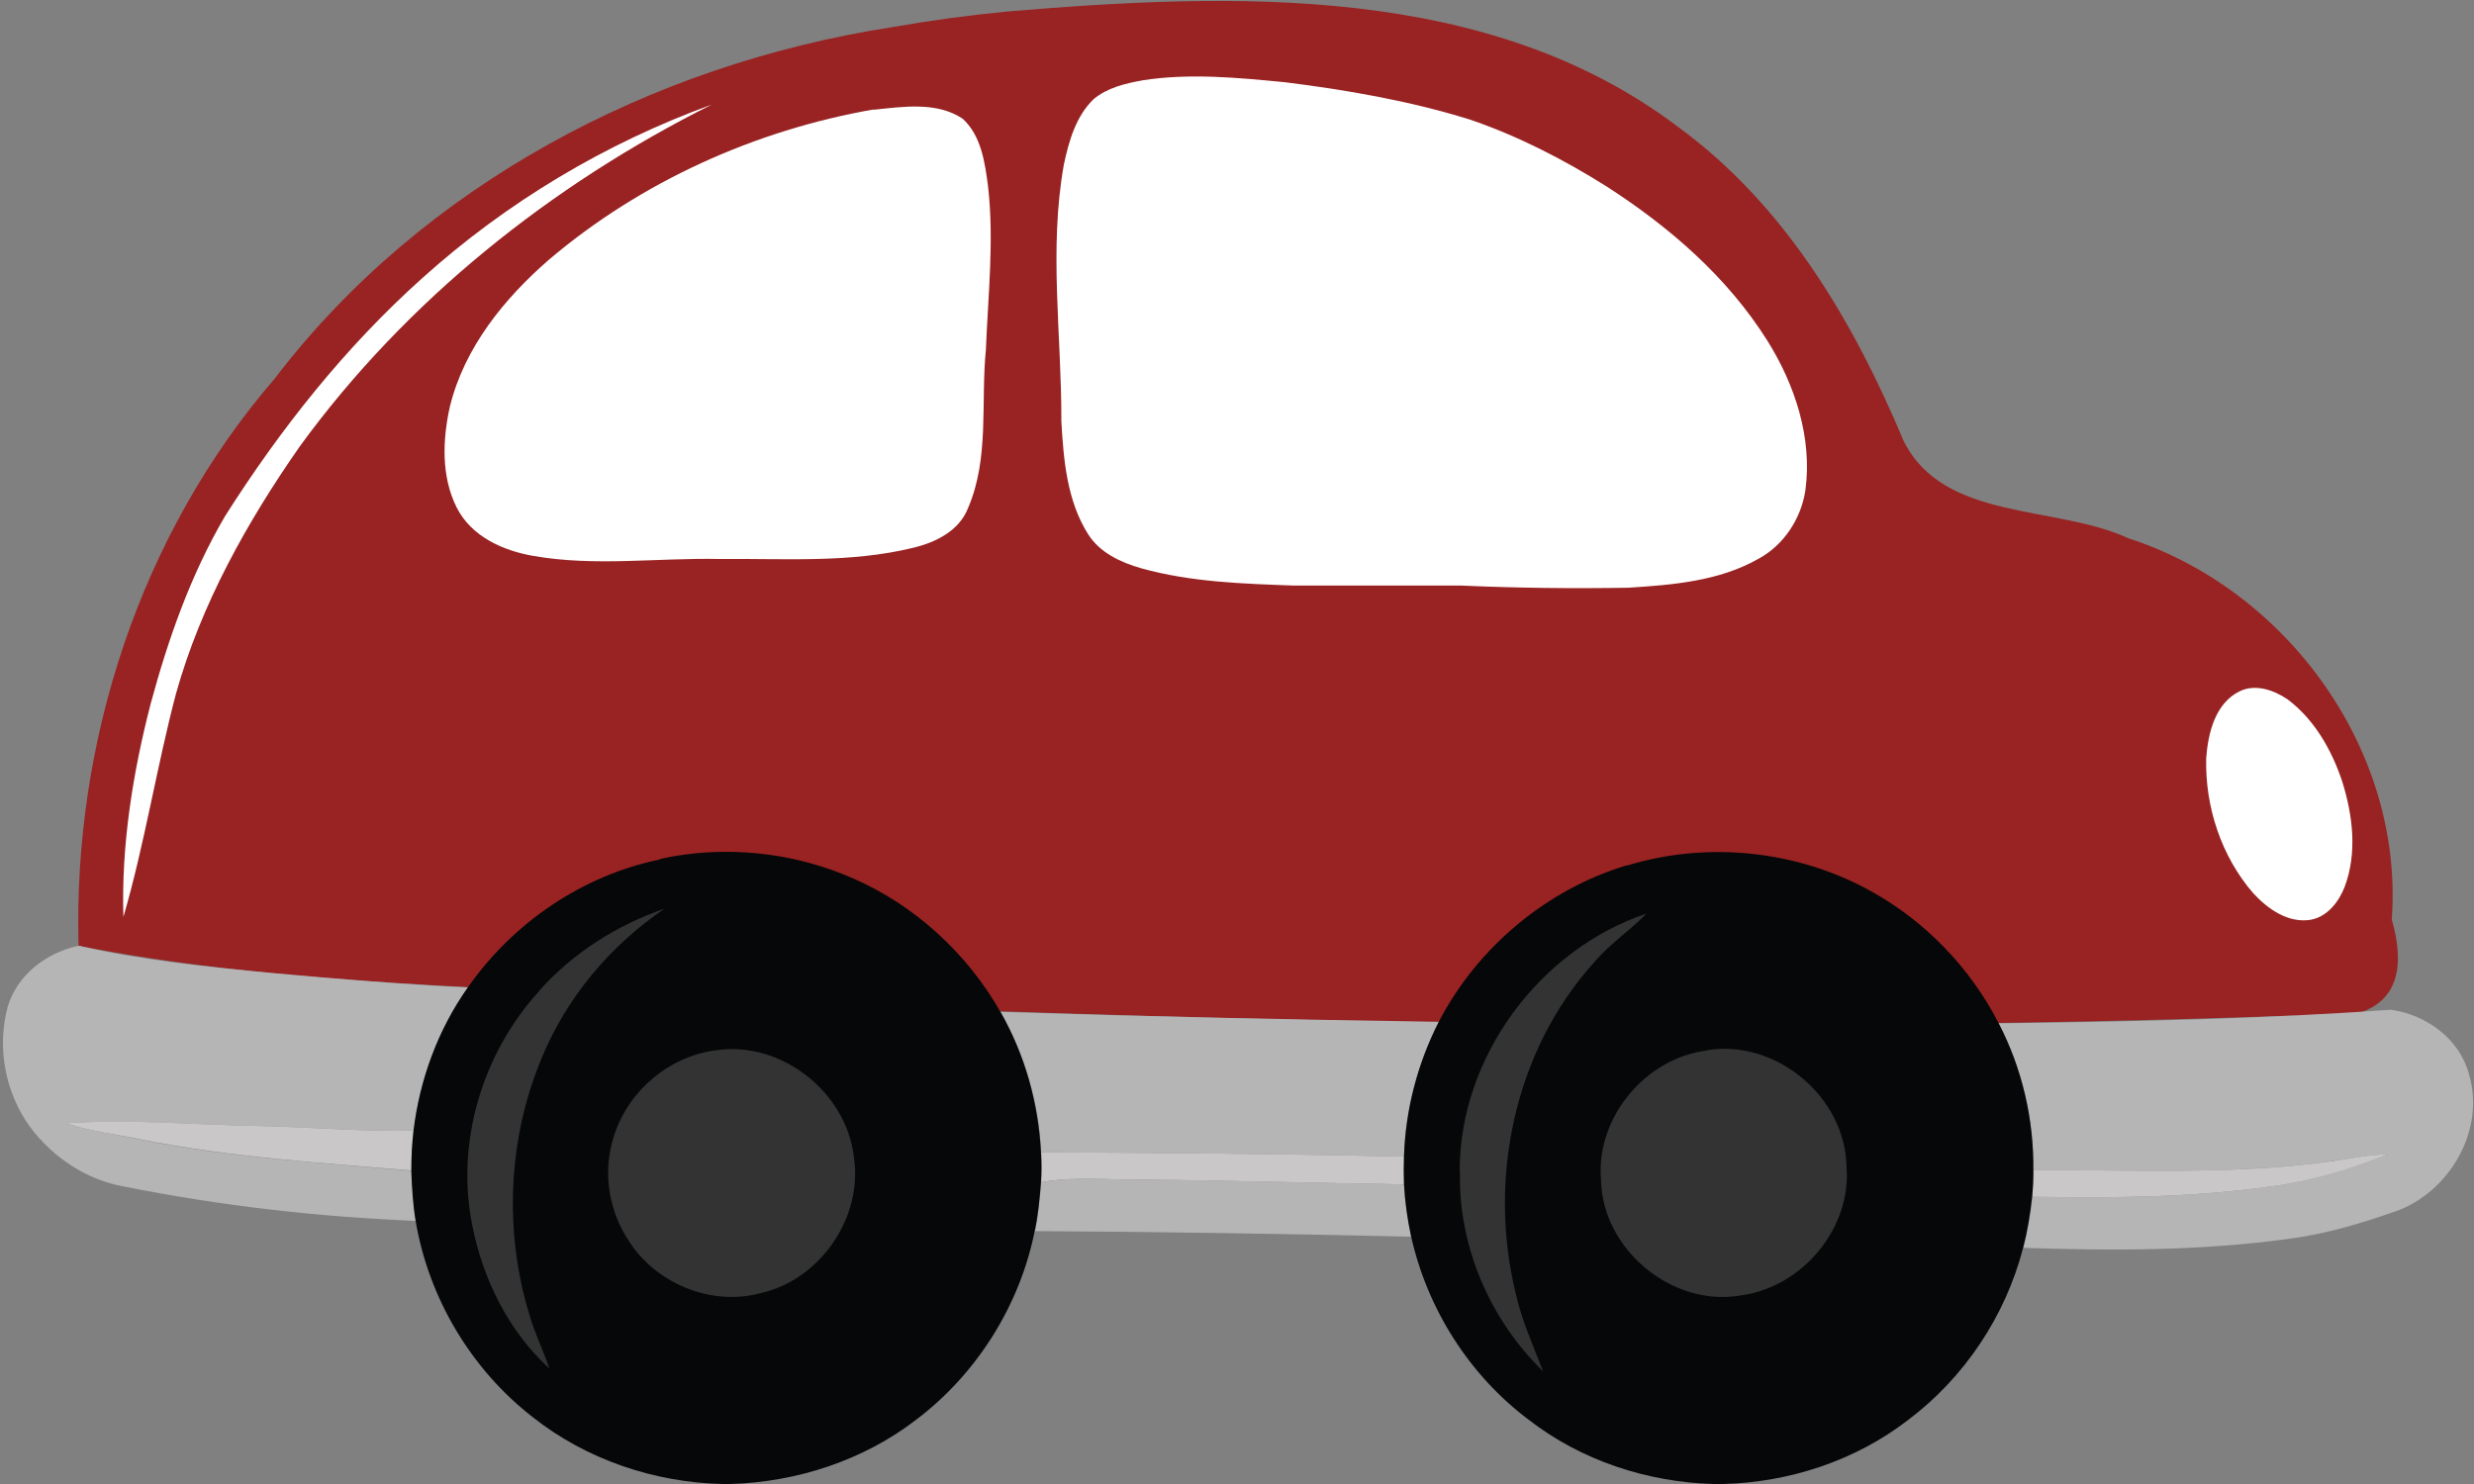 <svg version="1.1" xmlns="http://www.w3.org/2000/svg" width="80" height="48">
  <rect width="100%" height="100%" fill="#808080" stroke="none"/>
  <path fill="#922"
        d="m 32.6 0.37 c 7.3 -0.61 15.53 -0.91 21.67 3.74 3.46 2.53 5.66 6.28 7.29 10.16 1.3 2.6 4.91 2.05 7.26 3.14 5.14 1.66 8.92 6.87 8.52 12.33 0.77 2.68 -0.77 3.43 -3.19 3.11 C 56.45 33.47 38.73 33.06 21.05 32.26 14.87 31.86 8.63 31.79 2.54 30.59 2.36 23.98 4.54 17.28 8.88 12.25 13.68 5.96 21.1 2.08 28.84 0.88 30.09 0.66 31.34 0.49 32.6 0.37 z"/>
  <path fill="#ffffff"
        d="m 36.93 2.6 c 1.53 -0.24 3.08 -0.09 4.62 0.06 2.01 0.25 4.02 0.6 5.96 1.2 1.56 0.53 3.04 1.29 4.44 2.17 2.02 1.3 3.9 2.92 5.2 4.99 0.89 1.42 1.46 3.14 1.23 4.84 -0.14 0.92 -0.7 1.77 -1.51 2.21 -1.28 0.73 -2.79 0.85 -4.22 0.94 -1.8 0.03 -3.6 0.01 -5.4 -0.07 -1.8 0 -3.61 0 -5.41 0 -1.65 -0.06 -3.33 -0.11 -4.94 -0.56 -0.66 -0.19 -1.34 -0.5 -1.72 -1.11 -0.68 -1.08 -0.79 -2.4 -0.86 -3.65 0.01 -2.76 -0.41 -5.55 0.08 -8.29 0.16 -0.76 0.39 -1.57 0.96 -2.12 0.44 -0.37 1.02 -0.51 1.58 -0.61 z"/>
  <path fill="#ffffff"
        d="M 13.65 9 C 16.38 6.54 19.58 4.63 23.02 3.38 17.82 5.98 13.13 9.72 9.7 14.43 7.99 16.88 6.5 19.54 5.69 22.44 5.06 24.83 4.68 27.29 3.99 29.66 3.92 27.34 4.29 25.02 4.87 22.77 5.44 20.66 6.17 18.58 7.28 16.69 9.07 13.87 11.16 11.23 13.65 9 z"/>
  <path fill="#ffffff"
        d="m 28.25 3.55 c 0.95 -0.1 2.04 -0.27 2.88 0.29 0.6 0.55 0.72 1.42 0.82 2.19 0.2 1.75 0 3.52 -0.07 5.28 -0.17 1.71 0.12 3.51 -0.58 5.13 -0.29 0.74 -1.06 1.11 -1.78 1.28 -2.05 0.5 -4.17 0.34 -6.26 0.36 -2.01 -0.04 -4.03 0.25 -6.02 -0.1 -0.98 -0.17 -2 -0.63 -2.47 -1.56 -0.51 -1.01 -0.46 -2.21 -0.22 -3.28 0.47 -1.9 1.75 -3.48 3.2 -4.74 2.98 -2.53 6.67 -4.19 10.5 -4.86 z"/>
  <path fill="#ffffff"
        d="m 72.42 22.36 c 0.51 -0.25 1.11 -0.04 1.55 0.26 0.87 0.65 1.43 1.64 1.77 2.66 0.34 1.09 0.49 2.3 0.08 3.4 -0.19 0.49 -0.56 0.97 -1.1 1.07 -0.73 0.12 -1.39 -0.35 -1.86 -0.86 -1.03 -1.19 -1.56 -2.79 -1.52 -4.37 0.06 -0.81 0.29 -1.77 1.08 -2.16 z"/>
  <path fill="#b5b5b6"
        d="m 2.54 30.59 c 2.05 0.47 4.15 0.68 6.24 0.88 2.11 0.19 4.23 0.37 6.35 0.47 -0.96 1.37 -1.56 2.98 -1.75 4.63 -1.68 0.04 -3.36 -0.12 -5.04 -0.15 -2.06 -0.04 -4.12 -0.22 -6.19 -0.09 0.77 0.27 1.58 0.35 2.38 0.53 2.89 0.58 5.84 0.75 8.78 1.01 0.02 0.54 0.05 1.09 0.14 1.62 C 10.28 39.36 7.12 39 4.02 38.38 2.81 38.17 1.71 37.44 0.98 36.46 0.17 35.36 -0.11 33.88 0.25 32.56 0.56 31.52 1.51 30.81 2.54 30.59 z"/>
  <path fill="#b5b5b6"
        d="m 64.63 33.1 c 4.23 -0.05 8.46 -0.14 12.68 -0.44 1.16 0.16 2.25 0.96 2.54 2.13 0.5 1.76 -0.61 3.68 -2.25 4.34 -1.17 0.42 -2.36 0.78 -3.59 0.94 -2.84 0.39 -5.72 0.39 -8.58 0.29 0.14 -0.54 0.23 -1.09 0.29 -1.65 2.59 0.04 5.19 0.03 7.75 -0.34 1.29 -0.17 2.55 -0.56 3.76 -1.04 -0.44 0.02 -0.87 0.07 -1.31 0.15 -3.36 0.55 -6.78 0.35 -10.17 0.37 0.01 -1.64 -0.36 -3.29 -1.12 -4.75 z"/>
  <path fill="#b5b5b6"
        d="m 32.35 32.73 c 4.73 0.15 9.45 0.25 14.18 0.32 -0.69 1.35 -1.09 2.84 -1.13 4.36 -3.91 -0.09 -7.82 -0.12 -11.73 -0.14 -0.08 -1.59 -0.53 -3.16 -1.31 -4.54 z"/>
  <path fill="#c9c7c8"
        d="m 2.15 36.33 c 2.06 -0.14 4.12 0.05 6.19 0.09 1.68 0.03 3.36 0.19 5.04 0.15 -0.05 0.43 -0.07 0.86 -0.07 1.29 C 10.37 37.61 7.42 37.43 4.53 36.85 3.74 36.68 2.92 36.6 2.15 36.33 z"/>
  <path fill="#c9c7c8"
        d="m 33.67 37.27 c 3.91 0.02 7.82 0.05 11.73 0.14 -0.01 0.3 -0.01 0.6 0 0.9 -2.8 -0.04 -5.61 -0.13 -8.41 -0.15 -1.11 0.01 -2.23 -0.12 -3.32 0.08 0.02 -0.32 0.02 -0.65 -0 -0.97 z"/>
  <path fill="#c9c7c8"
        d="m 75.92 37.48 c 0.43 -0.08 0.87 -0.13 1.31 -0.15 -1.21 0.49 -2.47 0.87 -3.76 1.04 -2.57 0.37 -5.17 0.38 -7.75 0.34 0.02 -0.28 0.03 -0.57 0.04 -0.86 3.39 -0.02 6.81 0.18 10.17 -0.37 z"/>
  <path fill="#b5b5b6"
        d="m 33.67 38.24 c 1.1 -0.2 2.22 -0.08 3.32 -0.08 2.8 0.01 5.61 0.1 8.41 0.15 0.03 0.57 0.11 1.13 0.23 1.69 -4.05 -0.09 -8.11 -0.16 -12.16 -0.18 0.11 -0.52 0.15 -1.05 0.2 -1.57 z"/>
  <path fill="#050708"
        d="m 21.35 27.78 c 2.07 -0.45 4.28 -0.23 6.23 0.63 2 0.87 3.69 2.42 4.77 4.32 0.79 1.38 1.23 2.95 1.31 4.54 0.02 0.32 0.02 0.65 0 0.97 -0.04 0.53 -0.09 1.06 -0.2 1.57 -0.48 2.41 -1.87 4.62 -3.82 6.1 -1.72 1.33 -3.88 2.03 -6.04 2.09 l -0.24 0 c -2.2 -0.05 -4.4 -0.79 -6.13 -2.16 -2 -1.55 -3.37 -3.86 -3.79 -6.35 -0.09 -0.54 -0.12 -1.08 -0.14 -1.62 0 -0.43 0.02 -0.86 0.07 -1.29 0.2 -1.66 0.79 -3.27 1.75 -4.63 1.46 -2.1 3.72 -3.64 6.22 -4.15 z"/>
  <path fill="#323332"
        d="m 17.44 32.04 c 1.09 -1.22 2.51 -2.12 4.05 -2.65 -1.74 1.18 -3.15 2.85 -3.96 4.8 -1.11 2.63 -1.24 5.65 -0.4 8.37 0.17 0.58 0.44 1.13 0.64 1.71 -1.32 -1.2 -2.16 -2.9 -2.5 -4.64 -0.54 -2.69 0.33 -5.58 2.18 -7.59 z"/>
  <path fill="#323332"
        d="m 23.16 33.97 c 2.09 -0.31 4.2 1.34 4.45 3.44 0.31 1.97 -1.1 4 -3.03 4.42 -1.6 0.43 -3.41 -0.33 -4.27 -1.73 -0.59 -0.9 -0.8 -2.05 -0.53 -3.1 0.38 -1.58 1.77 -2.83 3.38 -3.03 z"/>
  <path fill="#050708"
        d="m 52.6 28 c 2.6 -0.8 5.51 -0.5 7.89 0.82 1.76 0.97 3.22 2.48 4.14 4.28 0.76 1.46 1.14 3.11 1.12 4.75 -0 0.29 -0.01 0.57 -0.04 0.86 -0.06 0.56 -0.15 1.11 -0.29 1.65 -0.57 2.21 -1.9 4.2 -3.72 5.57 -1.71 1.32 -3.85 2.02 -6 2.07 l -0.29 0 c -2.15 -0.06 -4.28 -0.76 -5.98 -2.08 -1.92 -1.44 -3.28 -3.59 -3.8 -5.93 -0.12 -0.56 -0.2 -1.12 -0.23 -1.69 -0.01 -0.3 -0.01 -0.6 -0 -0.9 0.05 -1.51 0.44 -3.01 1.13 -4.36 1.25 -2.4 3.48 -4.27 6.07 -5.05 z"/>
  <path fill="#323332"
        d="m 47.2 37.87 c 0 -3.68 2.58 -7.16 6.04 -8.32 -0.55 0.57 -1.22 1 -1.72 1.61 -2.55 2.84 -3.41 6.98 -2.51 10.66 0.19 0.88 0.57 1.7 0.89 2.54 -1.72 -1.67 -2.76 -4.07 -2.69 -6.49 z"/>
  <path fill="#323332"
        d="m 55.19 33.97 c 2.22 -0.37 4.47 1.49 4.52 3.75 0.17 2.01 -1.44 3.92 -3.42 4.18 -2.22 0.39 -4.48 -1.49 -4.52 -3.74 -0.17 -2.01 1.44 -3.94 3.42 -4.18 z"/>
</svg>
